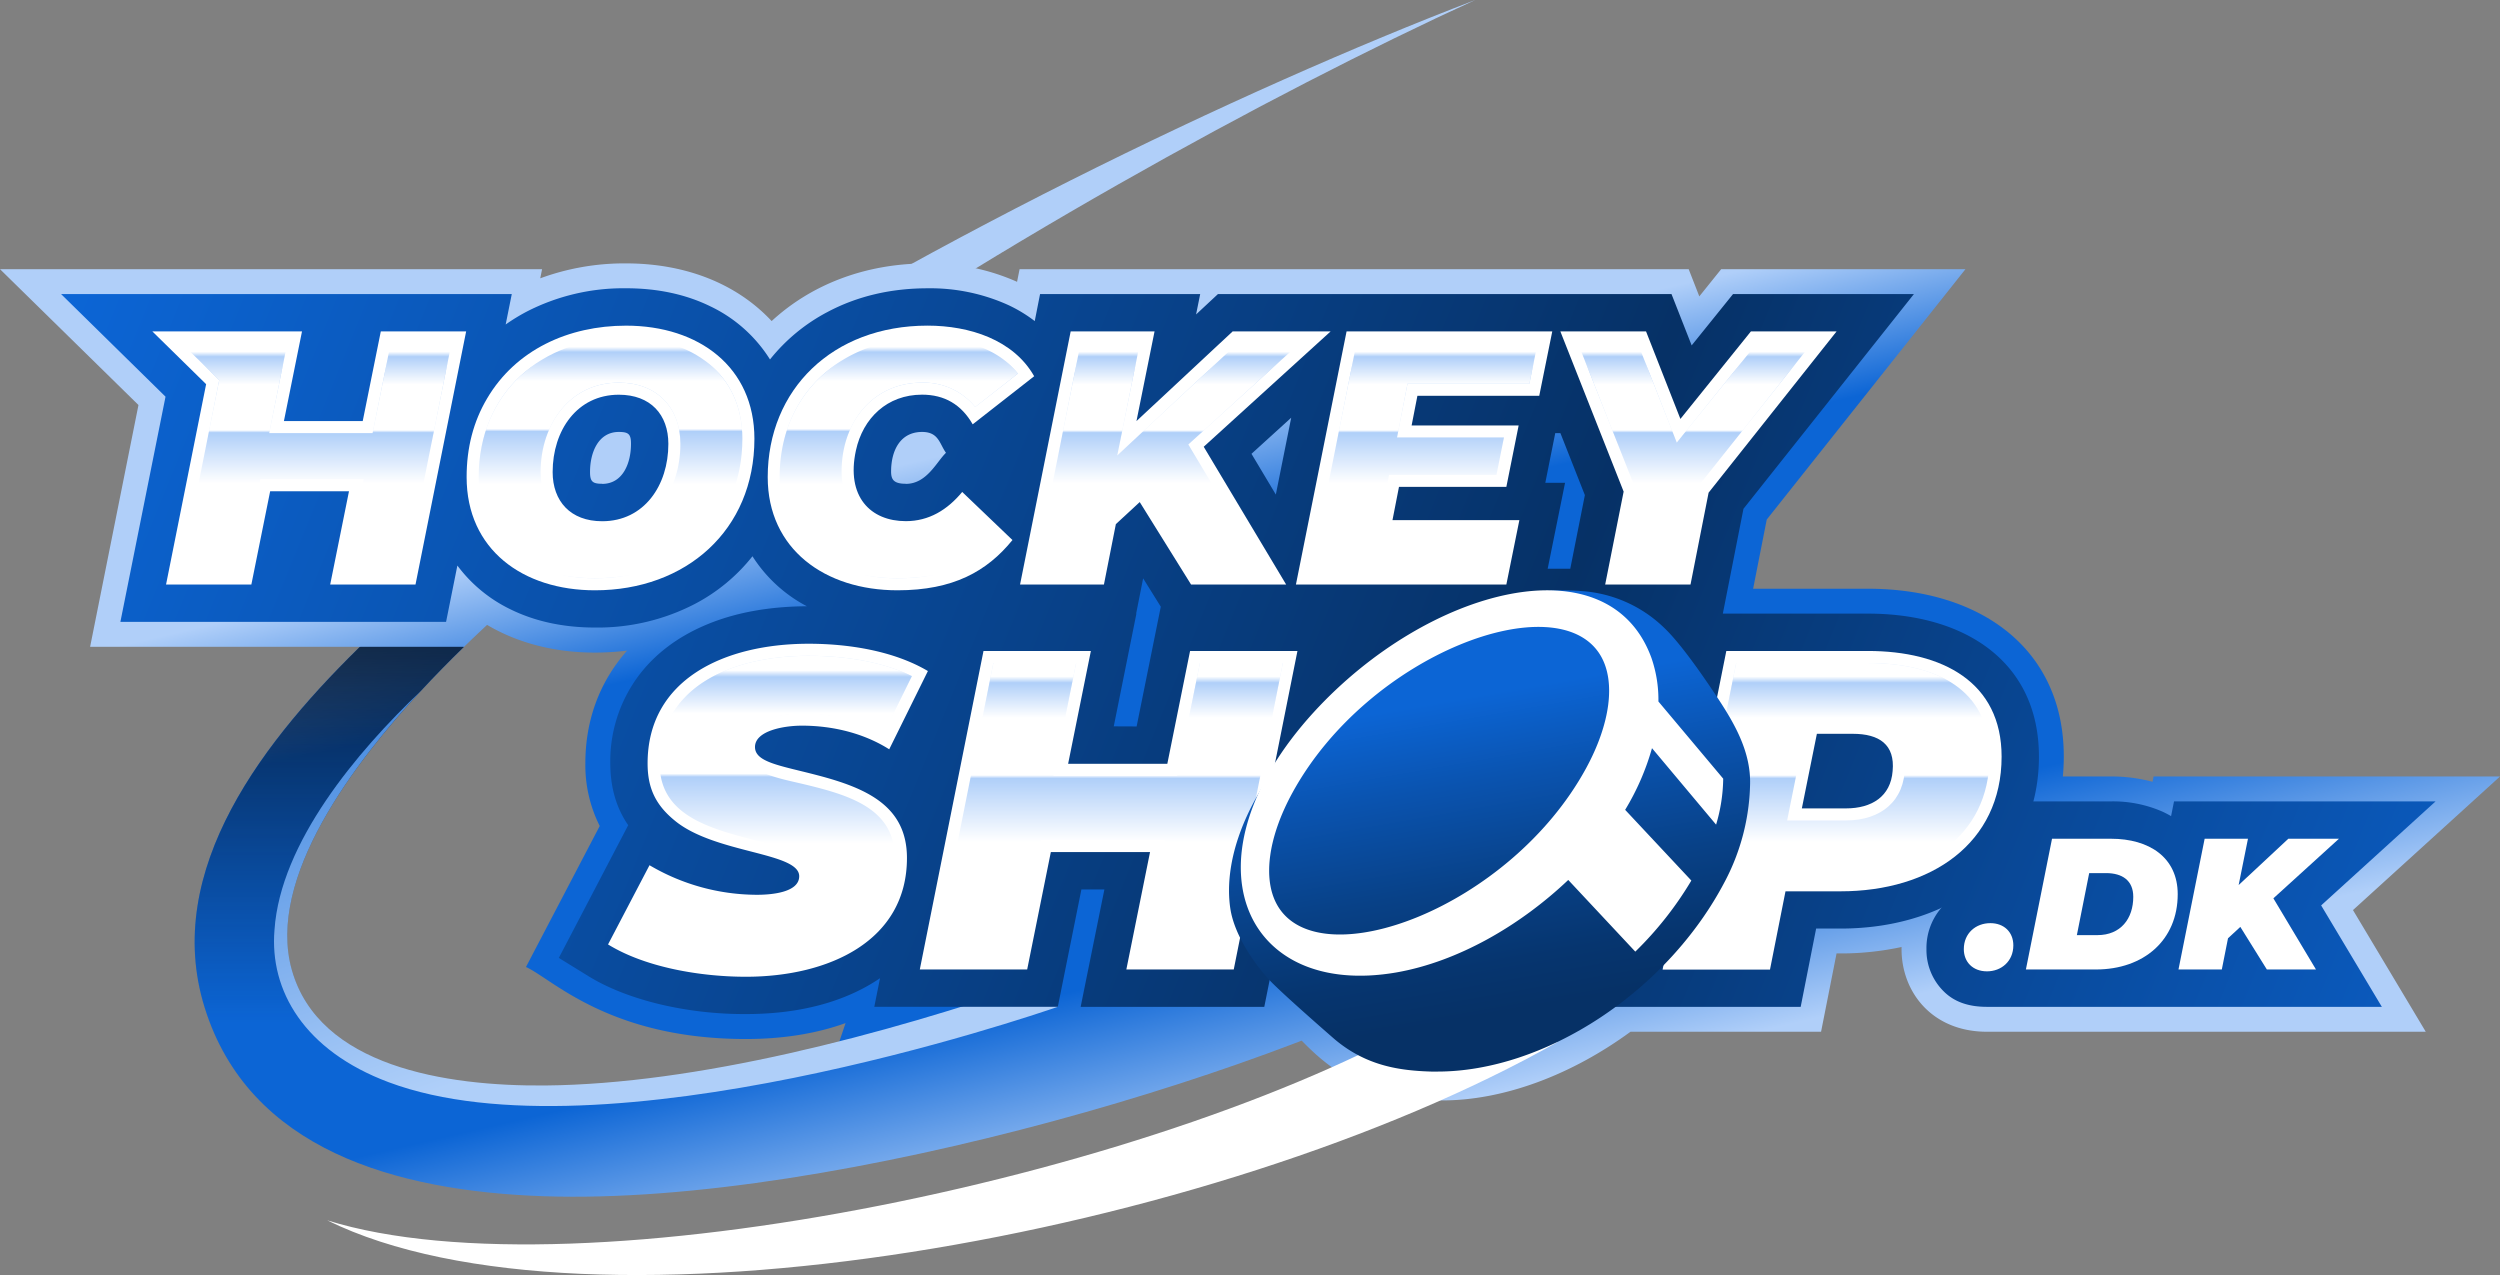 <?xml version="1.0" encoding="UTF-8"?> <svg xmlns="http://www.w3.org/2000/svg" xmlns:xlink="http://www.w3.org/1999/xlink" width="941.56" height="480.22" viewBox="0 0 941.56 480.22"><rect x="0" y="0" width="941.56" height="480.22" fill="#808080" stroke="none"/><defs><linearGradient id="a" x1="273.64" y1="190.28" x2="337.01" y2="463.84" gradientUnits="userSpaceOnUse"><stop offset="0" stop-color="#b0cff9"></stop><stop offset="0.2" stop-color="#0c65d5"></stop><stop offset="0.74" stop-color="#0c65d5"></stop><stop offset="1" stop-color="#b0cff9"></stop></linearGradient><linearGradient id="b" x1="416.57" y1="157.17" x2="479.94" y2="430.74" xlink:href="#a"></linearGradient><linearGradient id="c" x1="139.37" y1="222.97" x2="139.37" y2="385.08" gradientUnits="userSpaceOnUse"><stop offset="0" stop-color="#041833"></stop><stop offset="1" stop-color="#041833" stop-opacity="0"></stop></linearGradient><linearGradient id="d" x1="384.75" y1="164.54" x2="448.12" y2="438.11" xlink:href="#a"></linearGradient><linearGradient id="e" x1="253.89" y1="380.09" x2="204.23" y2="234.49" gradientUnits="userSpaceOnUse"><stop offset="0" stop-color="#afcff9"></stop><stop offset="1" stop-color="#3f86df"></stop></linearGradient><linearGradient id="f" x1="770.57" y1="75.18" x2="833.93" y2="348.74" xlink:href="#a"></linearGradient><linearGradient id="g" x1="45.88" y1="66.83" x2="978.07" y2="445.79" gradientUnits="userSpaceOnUse"><stop offset="0" stop-color="#0c65d5"></stop><stop offset="0.56" stop-color="#063166"></stop><stop offset="1" stop-color="#0c65d5"></stop></linearGradient><linearGradient id="h" x1="61.6" y1="28.16" x2="993.79" y2="407.13" xlink:href="#g"></linearGradient><linearGradient id="i" x1="408.69" y1="114.76" x2="408.69" y2="375.76" gradientUnits="userSpaceOnUse"><stop offset="0" stop-color="#fff"></stop><stop offset="0.08" stop-color="#fff"></stop><stop offset="0.1" stop-color="#afcff9"></stop><stop offset="0.21" stop-color="#fff"></stop><stop offset="0.39" stop-color="#fff"></stop><stop offset="0.4" stop-color="#afcff9"></stop><stop offset="0.6" stop-color="#fff"></stop><stop offset="1" stop-color="#fff"></stop></linearGradient><linearGradient id="r" x1="417.53" y1="245.17" x2="417.53" y2="365.13" xlink:href="#i"></linearGradient><linearGradient id="s" x1="119.05" y1="124.82" x2="119.05" y2="220.14" xlink:href="#i"></linearGradient><linearGradient id="t" x1="229.94" y1="122.65" x2="229.94" y2="222.32" xlink:href="#i"></linearGradient><linearGradient id="u" x1="338.54" y1="122.65" x2="338.54" y2="222.32" xlink:href="#i"></linearGradient><linearGradient id="v" x1="439.56" y1="124.82" x2="439.56" y2="220.14" xlink:href="#i"></linearGradient><linearGradient id="w" x1="536.35" y1="124.82" x2="536.35" y2="220.14" xlink:href="#i"></linearGradient><linearGradient id="x" x1="638.32" y1="124.82" x2="638.32" y2="220.14" xlink:href="#i"></linearGradient><linearGradient id="y" x1="289.26" y1="242.43" x2="289.26" y2="367.87" xlink:href="#i"></linearGradient><linearGradient id="z" x1="690.51" y1="245.17" x2="690.51" y2="365.13" xlink:href="#i"></linearGradient><linearGradient id="aa" x1="551.7" y1="262.67" x2="572.42" y2="380.26" gradientUnits="userSpaceOnUse"><stop offset="0" stop-color="#0c65d5"></stop><stop offset="0.27" stop-color="#0a53af"></stop><stop offset="0.59" stop-color="#084187"></stop><stop offset="0.84" stop-color="#06356f"></stop><stop offset="1" stop-color="#063166"></stop></linearGradient></defs><title>HockeyShop.dk</title><path d="M515.77,313.74s-160.7,99.19-310.34,99.19c-44,0-87.55-10.81-97.79-47-9.85-34.76,24.72-79.57,50.8-105.65,5.13-5.53,10.61-11.1,16.36-16.7l-22.38-15.79q-7.24,6.45-13.94,12.88c-39,37.57-77.57,87-61.39,138.86,16.59,53.25,71.59,69.09,127.72,71,110.69,3.76,284.08-49.72,349.36-88.05Z" style="fill:url(#a)"></path><path d="M276.42,160.89C368.08,95.82,478.2,35.46,555.59,0,466.83,34,341.77,94.15,241.87,160.28Z" style="fill:url(#b)"></path><path d="M109.93,365.39c-9.84-34.76,24.06-78.74,48.51-105.09q7.69-8.3,16.36-16.71l-22.38-15.78q-7.26,6.45-13.94,12.88c-39,37.57-77.57,87-61.39,138.86,16.59,53.25,71.59,69.09,127.72,71l.62-41.73C167.64,409.16,120.18,401.57,109.93,365.39Z" style="fill:url(#c)"></path><path d="M703.47,221.73h-43.2l5.13-26.06,74.84-94.29h-92L640,111.63l-4-10.25H384l-.95,4.76a80.48,80.48,0,0,0-33.75-6.94c-24.14,0-44.22,8.4-58.68,21.72C276.8,106.12,257,99.2,235.79,99.2a91.74,91.74,0,0,0-32.32,5.62l.69-3.44H0l52.15,51.16L33.94,243.59H174.79c2.81-2.74,5.72-5.49,8.66-8.24,15.84,9.38,34.68,11.89,52.73,9.68-10.32,11.69-15.72,26.11-15.72,42.47a51,51,0,0,0,5.41,23.59L198.09,364.2c9.66,4.27,31.24,27.12,82.83,27.12,13.84,0,26.44-2,37.54-6l-4.72,14.05,170.14-10.8.47-2.36c6.72,4.91,20.62,28.24,58.75,28.24,23.6,0,49.14-9.86,71-25.88h71.76l5.83-29.48c1-.19,49.86,2.87,74.34-34.84,7.46-11.48,11.24-24.71,11.24-39.33C777.3,244.69,746.32,221.73,703.47,221.73Z" style="fill:url(#d)"></path><path d="M392.13,369.29c-60.45,20.89-130.11,39-186.7,39.53-37.79.34-85.25-7.25-95.5-43.43-9.84-34.76,24.06-78.74,48.51-105.09-24,22.78-52.86,57.13-55.06,89.95-1.9,22.79,11.16,45.42,43,57.34,80.48,30.12,242-24.95,252-28.39Z" style="fill:url(#e)"></path><path d="M811.1,292.44l-.4,2a60,60,0,0,0-15.63-2H753.62l-6.38,31.88a32.9,32.9,0,0,0-31.07,33.14c0,16.16,11.48,31.12,32.17,31.12H913.6l-27.41-45.82,55.37-50.32Z" style="fill:url(#f)"></path><path d="M605.35,379.2h72.83L684,349.72h9.18c42.49,0,74.73-24.79,74.73-64.79,0-35.52-27.58-53.83-64.45-53.83h-54.6l7.77-39.48,64.19-80.86H652.7l-15.58,19.33-7.59-19.33H458.7l-8.23,7.67,1.55-7.67H391.71l-2,10.17a53.73,53.73,0,0,0-10-6.06,71.2,71.2,0,0,0-30.34-6.29c-13.89,0-26.58,3-37.72,8.93A68.41,68.41,0,0,0,290,135.38a53.88,53.88,0,0,0-22.45-20c-9.22-4.52-19.9-6.81-31.73-6.81a79.58,79.58,0,0,0-37.54,8.84,71.51,71.51,0,0,0-7.83,4.8l2.3-11.46H23L62.34,149.4l-17,84.81H168L172.26,213a54.41,54.41,0,0,0,20.09,16.53c9.22,4.52,19.89,6.82,31.73,6.82a79.52,79.52,0,0,0,37.54-8.85,67.62,67.62,0,0,0,21.78-18,54,54,0,0,0,20.49,18.83c-13.94.08-26.39,2.28-37,6.6-11.6,4.71-20.73,11.65-27.14,20.62a53.73,53.73,0,0,0-9.9,31.91c0,9.05,2.27,16.87,6.75,23.32l-26.14,50,11.17,6.88c7.16,4.41,16.13,7.95,26.66,10.52a138.29,138.29,0,0,0,32.64,3.74c14.1,0,26.72-2.22,37.51-6.61a69.79,69.79,0,0,0,13-6.89l-2.16,10.76h69.12L407.28,335h8.66L407,379.2h69.16l3.17-15.87Zm-378.55-197c-3.64,0-4.58-.83-4.58-4.45,0-7.32,3.09-15.07,10.85-15.07,3.66,0,4.58.84,4.58,4.45C237.65,174.5,234.55,182.24,226.8,182.24Zm114.35,0c-4.55,0-5.54-1.6-5.54-4.59,0-8,3.49-14.93,11.67-14.93,6.25,0,6.52,4.38,9,7.86C352.79,173.83,349.11,182.24,341.15,182.24Zm78.32,91.36L428,231.1h-.1l2.63-13.28,6.65,10.68-9.1,45.1ZM582,181.83l3.74-18.7h1.95l9.21,23.34-5.5,27.73h-8.51l6.55-32.37ZM486.3,157.32l-5.79,28.94-9.17-15.34Z" style="fill:url(#g)"></path><path d="M818.79,301.82l-1.11,5.55a37.74,37.74,0,0,0-3.47-1.79,46.5,46.5,0,0,0-19.14-3.76H761.31s-23.9,34.05-28.44,38.32a23.12,23.12,0,0,0-7.32,17.32,21.91,21.91,0,0,0,6.69,16.1c4.27,4.15,9.83,5.64,16.1,5.64H897.06L874.2,341l43.09-39.17Z" style="fill:url(#h)"></path><polygon points="439.64 287.67 402.28 287.67 410.85 245.17 370.41 245.17 346.42 365.13 386.86 365.13 395.77 320.92 433.13 320.92 424.21 365.13 464.66 365.13 488.65 245.17 448.21 245.17 439.64 287.67" style="fill:#fff"></polygon><polygon points="143.42 124.82 136.61 158.59 106.93 158.59 113.74 124.82 57.38 124.82 77.63 144.69 62.54 220.14 94.67 220.14 101.75 185.01 131.44 185.01 124.36 220.14 156.49 220.14 175.56 124.82 143.42 124.82" style="fill:#fff"></polygon><path d="M235.79,122.65c-21.71,0-41.57,9.11-52.35,27.44q-7.71,13-7.7,29.61c0,27.23,21.14,42.62,48.33,42.62,34.26,0,60.06-22.62,60.06-57.06C284.13,138.34,263.34,122.65,235.79,122.65Zm-9,73.66c-11.94,0-18.65-7.56-18.65-18.52,0-15.7,9.21-29.13,24.92-29.13,12,0,18.66,7.53,18.66,18.52C251.73,182.81,242.58,196.31,226.8,196.31Z" style="fill:#fff"></path><path d="M289.14,179.7c0,27.08,21.51,42.62,48.88,42.62,21,0,33.7-7.12,43.3-18.93l-18.93-18.11c-5.59,6.76-12.53,11-21.24,11-13.28,0-22.57-9.24-18.79-26.64,2.65-12.18,11.78-21,24.92-21q12.66,0,19.06,11.17l23.15-18.11c-7.79-13.73-24.32-19.06-40.17-19.06C313.48,122.65,289.14,146.79,289.14,179.7Z" style="fill:#fff"></path><polygon points="415.77 220.14 420.26 197.4 429.25 189.09 448.58 220.14 484.39 220.14 453.35 168.26 501.14 124.82 464.24 124.82 428.02 158.59 434.83 124.82 403.24 124.82 384.18 220.14 415.77 220.14" style="fill:#fff"></polygon><polygon points="488.08 220.14 567.33 220.14 572.23 195.9 524.44 195.9 526.89 183.37 567.33 183.37 571.96 160.23 531.65 160.23 533.83 149.06 579.72 149.06 584.62 124.82 507.15 124.82 488.08 220.14" style="fill:#fff"></polygon><polygon points="636.69 220.14 643.5 185.55 691.7 124.82 659.43 124.82 632.88 157.78 619.94 124.82 587.67 124.82 611.5 185.15 604.55 220.14 636.69 220.14" style="fill:#fff"></polygon><path d="M307.94,292c-13.75-3.62-23.59-4.82-23.59-10.65,0-6.14,10.9-8.05,17.65-8.05,11.43,0,23.2,2.76,32.9,8.91l14.57-29.48c-12.88-7.62-29.94-10.28-44.9-10.28-31.77,0-60.67,13.42-60.67,45.07,0,9.4,3.07,15.83,10.63,21.86C269.73,321.5,301,321,301,330c0,6-10,7-15.94,7a79.94,79.94,0,0,1-40.44-11.14L229,355.7c14.17,8.73,35.06,12.17,51.92,12.17,31.11,0,60.66-13.39,60.66-44.73C341.58,303.6,326.4,296.84,307.94,292Z" style="fill:#fff"></path><path d="M703.47,245.17h-53.3l-24,120h40.45l5.84-29.48h20.72c34,0,60.67-18,60.67-50.73C753.85,256.88,731.58,245.17,703.47,245.17Zm-8.22,59.29H678.62l5.66-28.09h13.53c10,0,15.93,4.08,15,14C712.07,300,704.92,304.46,695.25,304.46Z" style="fill:#fff"></path><path d="M739.62,357.46c0-6,4.52-9.78,10-9.78,5.11,0,8.65,3.33,8.65,8.37,0,6-4.54,9.78-9.92,9.78S739.62,362.26,739.62,357.46Z" style="fill:#fff"></path><path d="M772.84,315.89h22.23c14.4,0,25.11,7.05,25.11,20.89,0,17.3-12.81,28.35-30.81,28.35H763Zm17.09,36.3c8.82,0,13.51-6.24,13.51-14.43,0-6.15-4.12-8.93-10.27-8.93h-6.33l-4.64,23.36Z" style="fill:#fff"></path><polygon points="856.21 338.33 872.25 365.13 853.75 365.13 843.76 349.09 839.12 353.38 836.79 365.13 820.47 365.13 830.32 315.89 846.64 315.89 843.13 333.33 861.84 315.89 880.9 315.89 856.21 338.33" style="fill:#fff"></polygon><path d="M443.35,292.21H396.73c.67-3.31,8-39.64,8.57-42.5H374.13L352,360.59h31.19c1.38-6.85,8.16-40.46,8.91-44.21h46.62c-.64,3.19-8.35,41.45-8.91,44.21h31.18l22.17-110.88H451.92C450.43,257.13,444.1,288.49,443.35,292.21Z" style="fill:url(#i)"></path><polygon points="147.13 129.36 140.33 163.13 101.38 163.13 108.19 129.36 68.49 129.36 82.56 143.17 68.08 215.6 90.96 215.6 98.04 180.47 136.98 180.47 129.9 215.6 152.77 215.6 170.02 129.36 147.13 129.36" style="fill:url(#i)"></polygon><path d="M279.59,165.26c0-24.47-18.85-38.08-43.8-38.08-32,0-55.51,20.84-55.51,52.52,0,24.23,18.55,38.08,43.8,38.08C256.18,217.78,279.59,196.84,279.59,165.26ZM226.8,200.85c-14.66,0-23.19-9.76-23.19-23.06,0-18.25,11.21-33.68,29.46-33.68,14.4,0,23.19,9.52,23.19,23.06C256.26,185.38,245.08,200.85,226.8,200.85Z" style="fill:url(#i)"></path><path d="M338,217.78c17.86,0,28.65-5.29,37-14.11l-12.45-11.92c-6.24,6-13.43,9.1-21.44,9.1-14.34,0-24.14-9.36-24.14-23.2,0-19.21,12.22-33.54,30.27-33.54a25,25,0,0,1,20.05,9.17l16.07-12.57c-7.59-9.84-21.51-13.53-34.08-13.53-32,0-55.64,20.86-55.64,52.52C293.68,203.85,312.72,217.78,338,217.78Z" style="fill:url(#i)"></path><polygon points="412.04 215.6 416.1 195.07 430.2 182.03 451.1 215.6 476.39 215.6 447.55 167.4 489.4 129.36 466.03 129.36 420.78 171.55 429.29 129.36 406.96 129.36 389.71 215.6 412.04 215.6" style="fill:url(#i)"></polygon><polygon points="563.62 215.6 566.68 200.44 518.93 200.44 523.15 178.84 563.61 178.84 566.42 164.77 526.15 164.77 530.1 144.52 576.01 144.52 579.07 129.36 510.87 129.36 493.62 215.6 563.62 215.6" style="fill:url(#i)"></polygon><polygon points="610.08 215.6 632.96 215.6 639.26 183.59 682.3 129.36 661.6 129.36 631.51 166.71 616.85 129.36 594.34 129.36 616.21 184.72 610.08 215.6" style="fill:url(#i)"></polygon><path d="M337,323.14c0-18.9-17.47-23.84-35.74-28.14-9.27-2.15-21.49-4.48-21.49-13.67,0-9.58,12.65-12.59,22.19-12.59a68.46,68.46,0,0,1,31,7.11l10.48-21.22C331.89,249,317.5,247,304.57,247c-29.19,0-56.13,11.81-56.13,40.53,0,19.18,17.76,24.28,36.18,29,8.89,2.18,20.89,4.7,20.89,13.48,0,9.29-11.22,11.56-20.48,11.56a83.9,83.9,0,0,1-38.55-9.49l-11.42,21.82c10.14,5.13,26.39,9.44,45.86,9.44,11.69,0,21.95-1.76,30.51-5.24C327.28,351.66,337,339.79,337,323.14Z" style="fill:url(#i)"></path><path d="M703.47,249.71H653.89L631.72,360.59H662.9l5.82-29.48h24.47c30.95,0,56.12-15.68,56.12-46.18C749.31,259.53,729.06,249.71,703.47,249.71ZM695.24,309H673.08l7.48-37.18h17.25c17.71,0,19.62,11.68,19.62,16.71C717.43,301.64,708.4,309,695.24,309Z" style="fill:url(#i)"></path><path d="M443.35,292.21H396.73c.67-3.31,8-39.64,8.57-42.5H374.13L352,360.59h31.19c1.38-6.85,8.16-40.46,8.91-44.21h46.62c-.64,3.19-8.35,41.45-8.91,44.21h31.18l22.17-110.88H451.92C450.43,257.13,444.1,288.49,443.35,292.21Z" style="fill:url(#r)"></path><polygon points="147.13 129.36 140.33 163.13 101.38 163.13 108.19 129.36 68.49 129.36 82.56 143.17 68.08 215.6 90.96 215.6 98.04 180.47 136.98 180.47 129.9 215.6 152.77 215.6 170.02 129.36 147.13 129.36" style="fill:url(#s)"></polygon><path d="M279.59,165.26c0-24.47-18.85-38.08-43.8-38.08-32,0-55.51,20.84-55.51,52.52,0,24.23,18.55,38.08,43.8,38.08C256.18,217.78,279.59,196.84,279.59,165.26ZM226.8,200.85c-14.66,0-23.19-9.76-23.19-23.06,0-18.25,11.21-33.68,29.46-33.68,14.4,0,23.19,9.52,23.19,23.06C256.26,185.38,245.08,200.85,226.8,200.85Z" style="fill:url(#t)"></path><path d="M338,217.78c17.86,0,28.65-5.29,37-14.11l-12.45-11.92c-6.24,6-13.43,9.1-21.44,9.1-14.34,0-24.14-9.36-24.14-23.2,0-19.21,12.22-33.54,30.27-33.54a25,25,0,0,1,20.05,9.17l16.07-12.57c-7.59-9.84-21.51-13.53-34.08-13.53-32,0-55.64,20.86-55.64,52.52C293.68,203.85,312.72,217.78,338,217.78Z" style="fill:url(#u)"></path><polygon points="412.04 215.6 416.1 195.07 430.2 182.03 451.1 215.6 476.39 215.6 447.55 167.4 489.4 129.36 466.03 129.36 420.78 171.55 429.29 129.36 406.96 129.36 389.71 215.6 412.04 215.6" style="fill:url(#v)"></polygon><polygon points="563.62 215.6 566.68 200.44 518.93 200.44 523.15 178.84 563.61 178.84 566.42 164.77 526.15 164.77 530.1 144.52 576.01 144.52 579.07 129.36 510.87 129.36 493.62 215.6 563.62 215.6" style="fill:url(#w)"></polygon><polygon points="610.08 215.6 632.96 215.6 639.26 183.59 682.3 129.36 661.6 129.36 631.51 166.71 616.85 129.36 594.34 129.36 616.21 184.72 610.08 215.6" style="fill:url(#x)"></polygon><path d="M337,323.14c0-18.9-17.47-23.84-35.74-28.14-9.27-2.15-21.49-4.48-21.49-13.67,0-9.58,12.65-12.59,22.19-12.59a68.46,68.46,0,0,1,31,7.11l10.48-21.22C331.89,249,317.5,247,304.57,247c-29.19,0-56.13,11.81-56.13,40.53,0,19.18,17.76,24.28,36.18,29,8.89,2.18,20.89,4.7,20.89,13.48,0,9.29-11.22,11.56-20.48,11.56a83.9,83.9,0,0,1-38.55-9.49l-11.42,21.82c10.14,5.13,26.39,9.44,45.86,9.44,11.69,0,21.95-1.76,30.51-5.24C327.28,351.66,337,339.79,337,323.14Z" style="fill:url(#y)"></path><path d="M703.47,249.71H653.89L631.72,360.59H662.9l5.82-29.48h24.47c30.95,0,56.12-15.68,56.12-46.18C749.31,259.53,729.06,249.71,703.47,249.71ZM695.24,309H673.08l7.48-37.18h17.25c17.71,0,19.62,11.68,19.62,16.71C717.43,301.64,708.4,309,695.24,309Z" style="fill:url(#z)"></path><path d="M586.52,392.5c-129.11,73.05-365.35,115.39-463.3,67.1,95,29.71,319.44-17.81,422.06-80.23Z" style="fill:#fff"></path><path d="M647.47,263.72c-4.64-7.09-14.09-21-20.61-27.18a49.36,49.36,0,0,0-31-13.91c-12.44-1.11-39.46.45-60.19,14.88-70.78,49.29-74.73,88.72-72.29,104.73,1.67,10.95,10.57,22.77,15.82,28,6.06,6.06,23.36,21.08,23.36,21.08,12,10.17,24.63,11.9,36.44,12.26.8,0,1.61,0,2.42,0,19.72,0,41.51-7.24,61.37-20.39s36.34-31.18,46.73-51a82.1,82.1,0,0,0,9.6-36.64C659.5,283.39,653.36,272.73,647.47,263.72Z" style="fill:url(#aa)"></path><path d="M646.32,310.58A62.47,62.47,0,0,0,649,293.26L624.6,264.2A48.31,48.31,0,0,0,622,247.87c-16-44.22-83.91-26.9-127.21,20.37-50,54.8-27.06,108.08,31.14,98,23.26-4.08,46.64-17.68,64.71-34.83l25.25,27A130.71,130.71,0,0,0,637,331.64L612.07,305a93.57,93.57,0,0,0,10.11-23.22ZM481.2,341.15c-5.76-9.76-3.68-25.68,5.56-42.58,28.67-52.43,100.09-78.76,116.07-51.65,5.76,9.77,3.68,25.68-5.56,42.58C568.6,341.91,497.18,368.26,481.2,341.15Z" style="fill:#fff"></path></svg> 